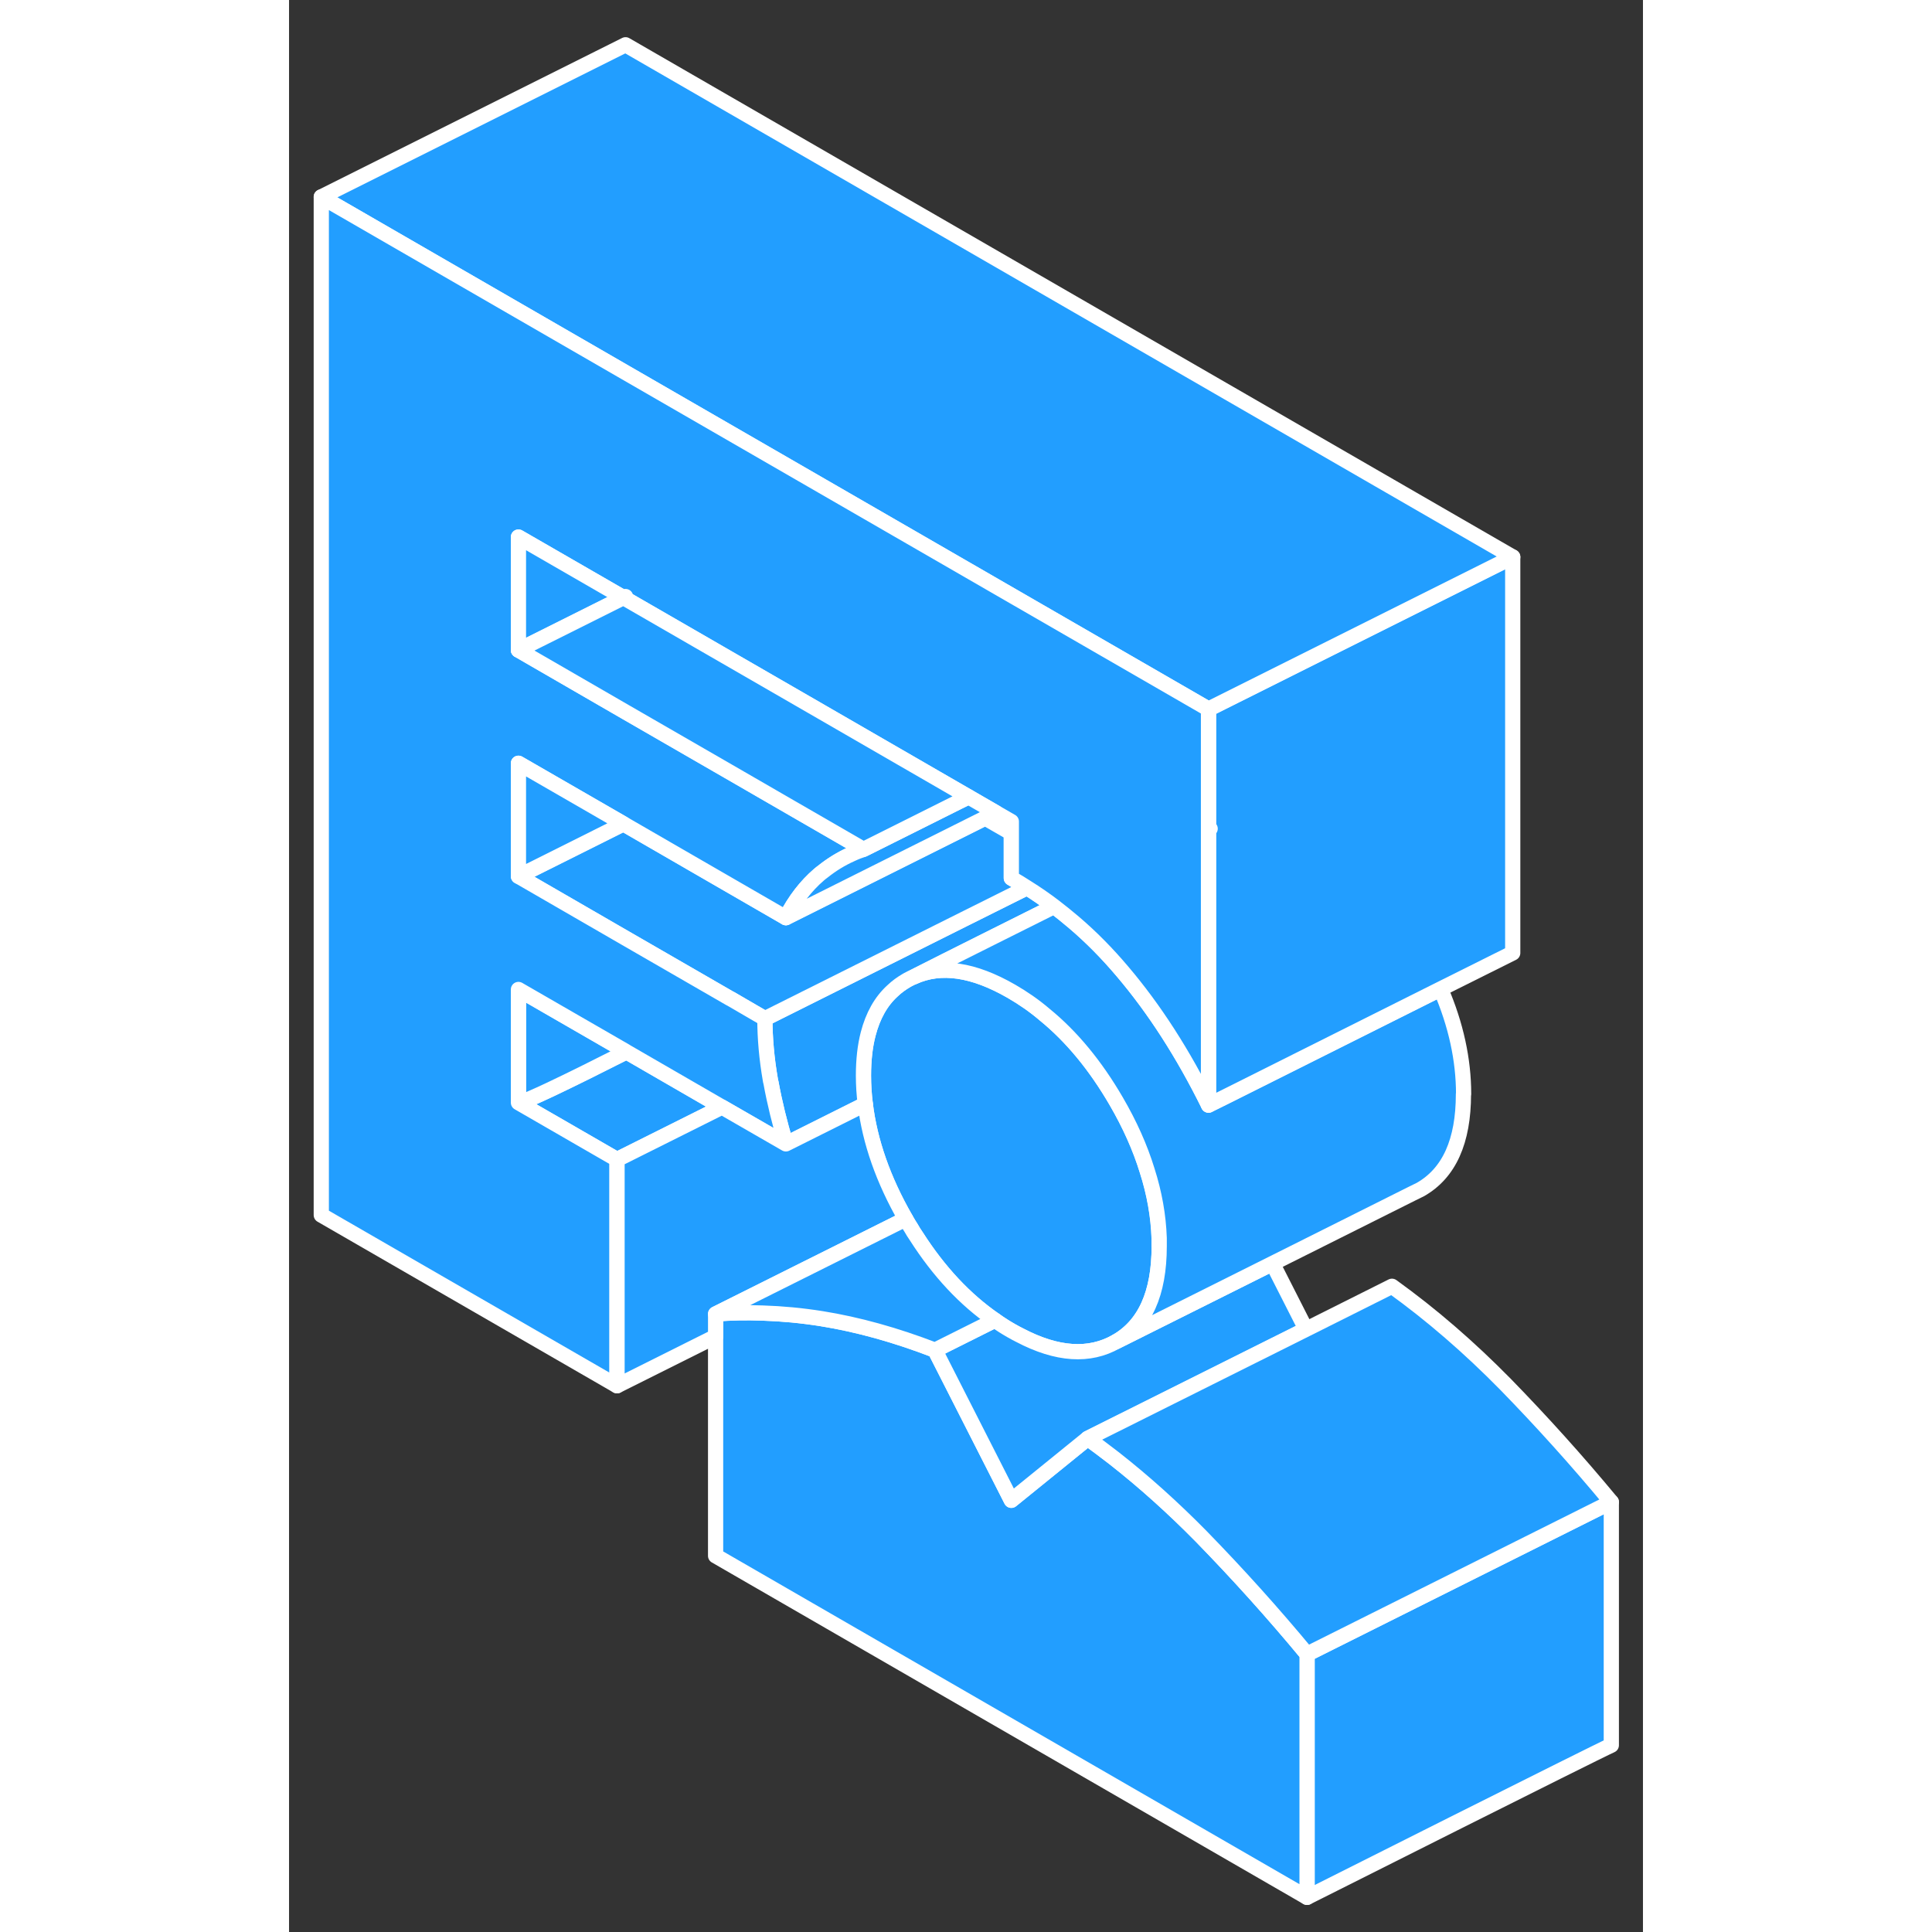 <svg width="48" height="48" viewBox="0 0 89 127" fill="#229EFF" xmlns="http://www.w3.org/2000/svg" stroke-width="1px" stroke-linecap="round" stroke-linejoin="round"><rect x="0" y="0" width="89" height="127" fill="#333333" stroke="none"/><path d="M21.98 39.283L22.121 39.363V39.213L21.98 39.283Z" stroke="white" stroke-linejoin="round"/><path d="M57.201 81.923C57.201 85.023 56.261 87.113 54.371 88.193C52.611 89.193 50.501 89.063 48.041 87.773C47.861 87.683 47.671 87.583 47.481 87.473C47.111 87.263 46.751 87.033 46.401 86.783C44.441 85.433 42.721 83.593 41.231 81.263C41.101 81.083 40.991 80.893 40.881 80.703C40.781 80.553 40.691 80.403 40.601 80.243C40.581 80.203 40.551 80.163 40.531 80.123C39.061 77.563 38.181 75.043 37.881 72.583C37.801 71.953 37.761 71.323 37.761 70.703C37.761 69.683 37.861 68.773 38.071 67.973C38.381 66.773 38.911 65.823 39.671 65.133C39.951 64.863 40.261 64.643 40.601 64.443C40.631 64.423 40.681 64.403 40.751 64.363C40.821 64.323 40.921 64.273 41.041 64.223C42.851 63.403 44.981 63.723 47.481 65.163C48.241 65.603 48.971 66.103 49.661 66.693C51.441 68.143 53.011 70.053 54.371 72.393C55.261 73.923 55.941 75.443 56.401 76.943C56.881 78.443 57.141 79.923 57.191 81.383C57.191 81.563 57.191 81.743 57.191 81.923H57.201Z" stroke="white" stroke-linejoin="round"/><path d="M22.12 69.103V69.173C22.12 69.173 22.16 69.163 22.18 69.143L22.12 69.103Z" stroke="white" stroke-linejoin="round"/><path d="M86.92 98.733V114.723C85.9 115.173 66.92 124.723 66.92 124.723V108.733L72.08 106.153L86.92 98.733Z" stroke="white" stroke-linejoin="round"/><path d="M66.92 108.733V124.723L28.04 102.273V86.373C29.06 86.293 30.08 86.273 31.12 86.313H31.13C32.4 86.353 33.69 86.473 35.01 86.683C37.38 87.063 39.87 87.753 42.46 88.753L47.48 98.623L52.29 94.723L52.5 94.553C53.08 94.973 53.65 95.403 54.22 95.843C56.2 97.393 58.11 99.113 59.96 100.993C62.33 103.423 64.66 106.003 66.92 108.733Z" stroke="white" stroke-linejoin="round"/><path d="M66.85 87.383L52.5 94.553L52.29 94.723L47.48 98.623L42.46 88.753L46.4 86.783C46.75 87.033 47.11 87.263 47.48 87.473C47.67 87.583 47.86 87.683 48.04 87.773C50.5 89.063 52.61 89.193 54.37 88.193L64.65 83.053L66.85 87.383Z" stroke="white" stroke-linejoin="round"/><path d="M50.29 59.583C48.94 60.263 47.59 60.933 46.35 61.553C43.93 62.763 41.92 63.773 41.04 64.223C40.92 64.273 40.82 64.323 40.75 64.363C40.68 64.393 40.64 64.423 40.6 64.443C40.26 64.643 39.95 64.863 39.67 65.133C38.91 65.823 38.38 66.773 38.07 67.963C37.86 68.773 37.76 69.683 37.76 70.703C37.76 71.323 37.8 71.953 37.88 72.583L32.66 75.193C32.25 73.823 31.92 72.483 31.68 71.163C31.66 71.103 31.65 71.043 31.64 70.983C31.4 69.603 31.28 68.263 31.28 66.963L37.48 63.863L44.38 60.413L48.51 58.353C49.12 58.733 49.71 59.143 50.29 59.583Z" stroke="white" stroke-linejoin="round"/><path d="M48.51 58.353L44.38 60.413L37.48 63.863L31.28 66.963L29.01 65.643H29L22.12 61.673L15.08 57.603L21.98 54.153L22.12 54.233L32.66 60.323L35.08 59.113L45.76 53.773L47.48 54.763V57.723C47.83 57.923 48.17 58.133 48.51 58.353Z" stroke="white" stroke-linejoin="round"/><path d="M77.2 71.923C77.2 75.023 76.26 77.113 74.37 78.193L73.78 78.483L64.65 83.053L54.37 88.193C56.26 87.113 57.2 85.023 57.2 81.923C57.2 81.743 57.2 81.563 57.2 81.383C57.15 79.923 56.89 78.443 56.41 76.943C55.95 75.443 55.27 73.923 54.38 72.393C53.02 70.053 51.45 68.143 49.67 66.693C48.98 66.103 48.25 65.603 47.49 65.163C44.99 63.723 42.86 63.403 41.05 64.223C41.93 63.773 43.94 62.763 46.36 61.553C47.6 60.933 48.95 60.263 50.3 59.583C50.74 59.923 51.18 60.273 51.6 60.633C52.74 61.603 53.79 62.673 54.78 63.843C56.89 66.323 58.78 69.263 60.45 72.643L61.74 72.003L75.7 65.013C76.71 67.363 77.21 69.663 77.21 71.923H77.2Z" stroke="white" stroke-linejoin="round"/><path d="M80.439 36.613V62.643L75.689 65.013L61.73 72.003L60.44 72.643V54.543C60.44 54.543 60.51 54.493 60.55 54.473C60.52 54.483 60.48 54.503 60.44 54.523V46.613L66.639 43.513L80.439 36.613Z" stroke="white" stroke-linejoin="round"/><path d="M80.44 36.613L66.64 43.513L60.44 46.613L35.08 31.973L22.12 24.493L2.12 12.943L22.12 2.943L80.44 36.613Z" stroke="white" stroke-linejoin="round"/><path d="M86.92 98.733L72.08 106.153L66.92 108.733C64.66 106.003 62.33 103.423 59.96 100.993C58.11 99.113 56.2 97.393 54.22 95.843C53.65 95.403 53.08 94.973 52.5 94.553L66.85 87.383L72.5 84.553C75.1 86.423 77.58 88.573 79.96 90.993C82.33 93.423 84.66 96.003 86.92 98.733Z" stroke="white" stroke-linejoin="round"/><path d="M28.46 72.773L27.76 73.123L21.56 76.223L15.08 72.483C15.36 72.533 18.45 71.033 22.12 69.173C22.14 69.173 22.16 69.163 22.18 69.143L28.46 72.773Z" stroke="white" stroke-linejoin="round"/><path d="M22.12 69.103V69.173C18.45 71.033 15.36 72.533 15.08 72.483V65.043L22.12 69.103Z" stroke="white" stroke-linejoin="round"/><path d="M60.44 46.613V72.643C58.77 69.263 56.88 66.323 54.77 63.843C53.78 62.673 52.73 61.603 51.59 60.633C51.17 60.273 50.73 59.923 50.29 59.583C49.71 59.143 49.12 58.733 48.51 58.353C48.17 58.133 47.83 57.923 47.48 57.723V54.003L46.47 53.423L44.67 52.383L35.08 46.843L22.12 39.363V39.213L21.98 39.283L15.08 35.303V42.733L22.12 46.803L28.88 50.703L37.76 55.833C37.49 55.923 37.23 56.023 36.98 56.143C36.3 56.443 35.67 56.833 35.08 57.303C35 57.363 34.92 57.423 34.84 57.493C33.98 58.233 33.25 59.173 32.66 60.323L22.12 54.233L21.98 54.153L15.08 50.173V57.603L22.12 61.673L29 65.643H29.01L31.28 66.963C31.28 68.263 31.4 69.603 31.64 70.983C31.65 71.043 31.66 71.103 31.68 71.163C31.92 72.483 32.25 73.823 32.66 75.193L28.46 72.773L22.18 69.143L22.12 69.103L15.08 65.043V72.483L21.56 76.223V91.093L2.12 79.873V12.943L22.12 24.493L35.08 31.973L60.44 46.613Z" stroke="white" stroke-linejoin="round"/><path d="M40.531 80.123L40.19 80.303L28.041 86.373V87.853L21.561 91.093V76.223L27.761 73.123L28.46 72.773L32.66 75.193L37.88 72.583C38.18 75.043 39.06 77.563 40.531 80.123Z" stroke="white" stroke-linejoin="round"/><path d="M46.4 86.783L42.46 88.753C39.87 87.753 37.38 87.063 35.01 86.683C33.69 86.473 32.4 86.353 31.13 86.313H31.12C30.08 86.273 29.06 86.293 28.04 86.373L40.19 80.303L40.53 80.123C40.53 80.123 40.58 80.203 40.6 80.243C40.69 80.403 40.78 80.553 40.88 80.703C40.99 80.893 41.1 81.083 41.23 81.263C42.72 83.593 44.44 85.433 46.4 86.783Z" stroke="white" stroke-linejoin="round"/><path d="M46.47 53.423L45.76 53.773L35.08 59.113L32.66 60.323C33.25 59.173 33.98 58.233 34.84 57.493C34.92 57.423 35 57.363 35.08 57.303C35.67 56.833 36.3 56.443 36.98 56.143C37.23 56.023 37.49 55.923 37.76 55.833L43.96 52.733L44.67 52.383L46.47 53.423Z" stroke="white" stroke-linejoin="round"/><path d="M21.98 39.283L15.08 42.733V35.303L21.98 39.283Z" stroke="white" stroke-linejoin="round"/><path d="M44.67 52.383L43.96 52.733L37.76 55.833L28.88 50.703L22.12 46.803L15.08 42.733L21.98 39.283L22.12 39.363L35.08 46.843L44.67 52.383Z" stroke="white" stroke-linejoin="round"/><path d="M21.98 54.153L15.08 57.603V50.173L21.98 54.153Z" stroke="white" stroke-linejoin="round"/></svg>